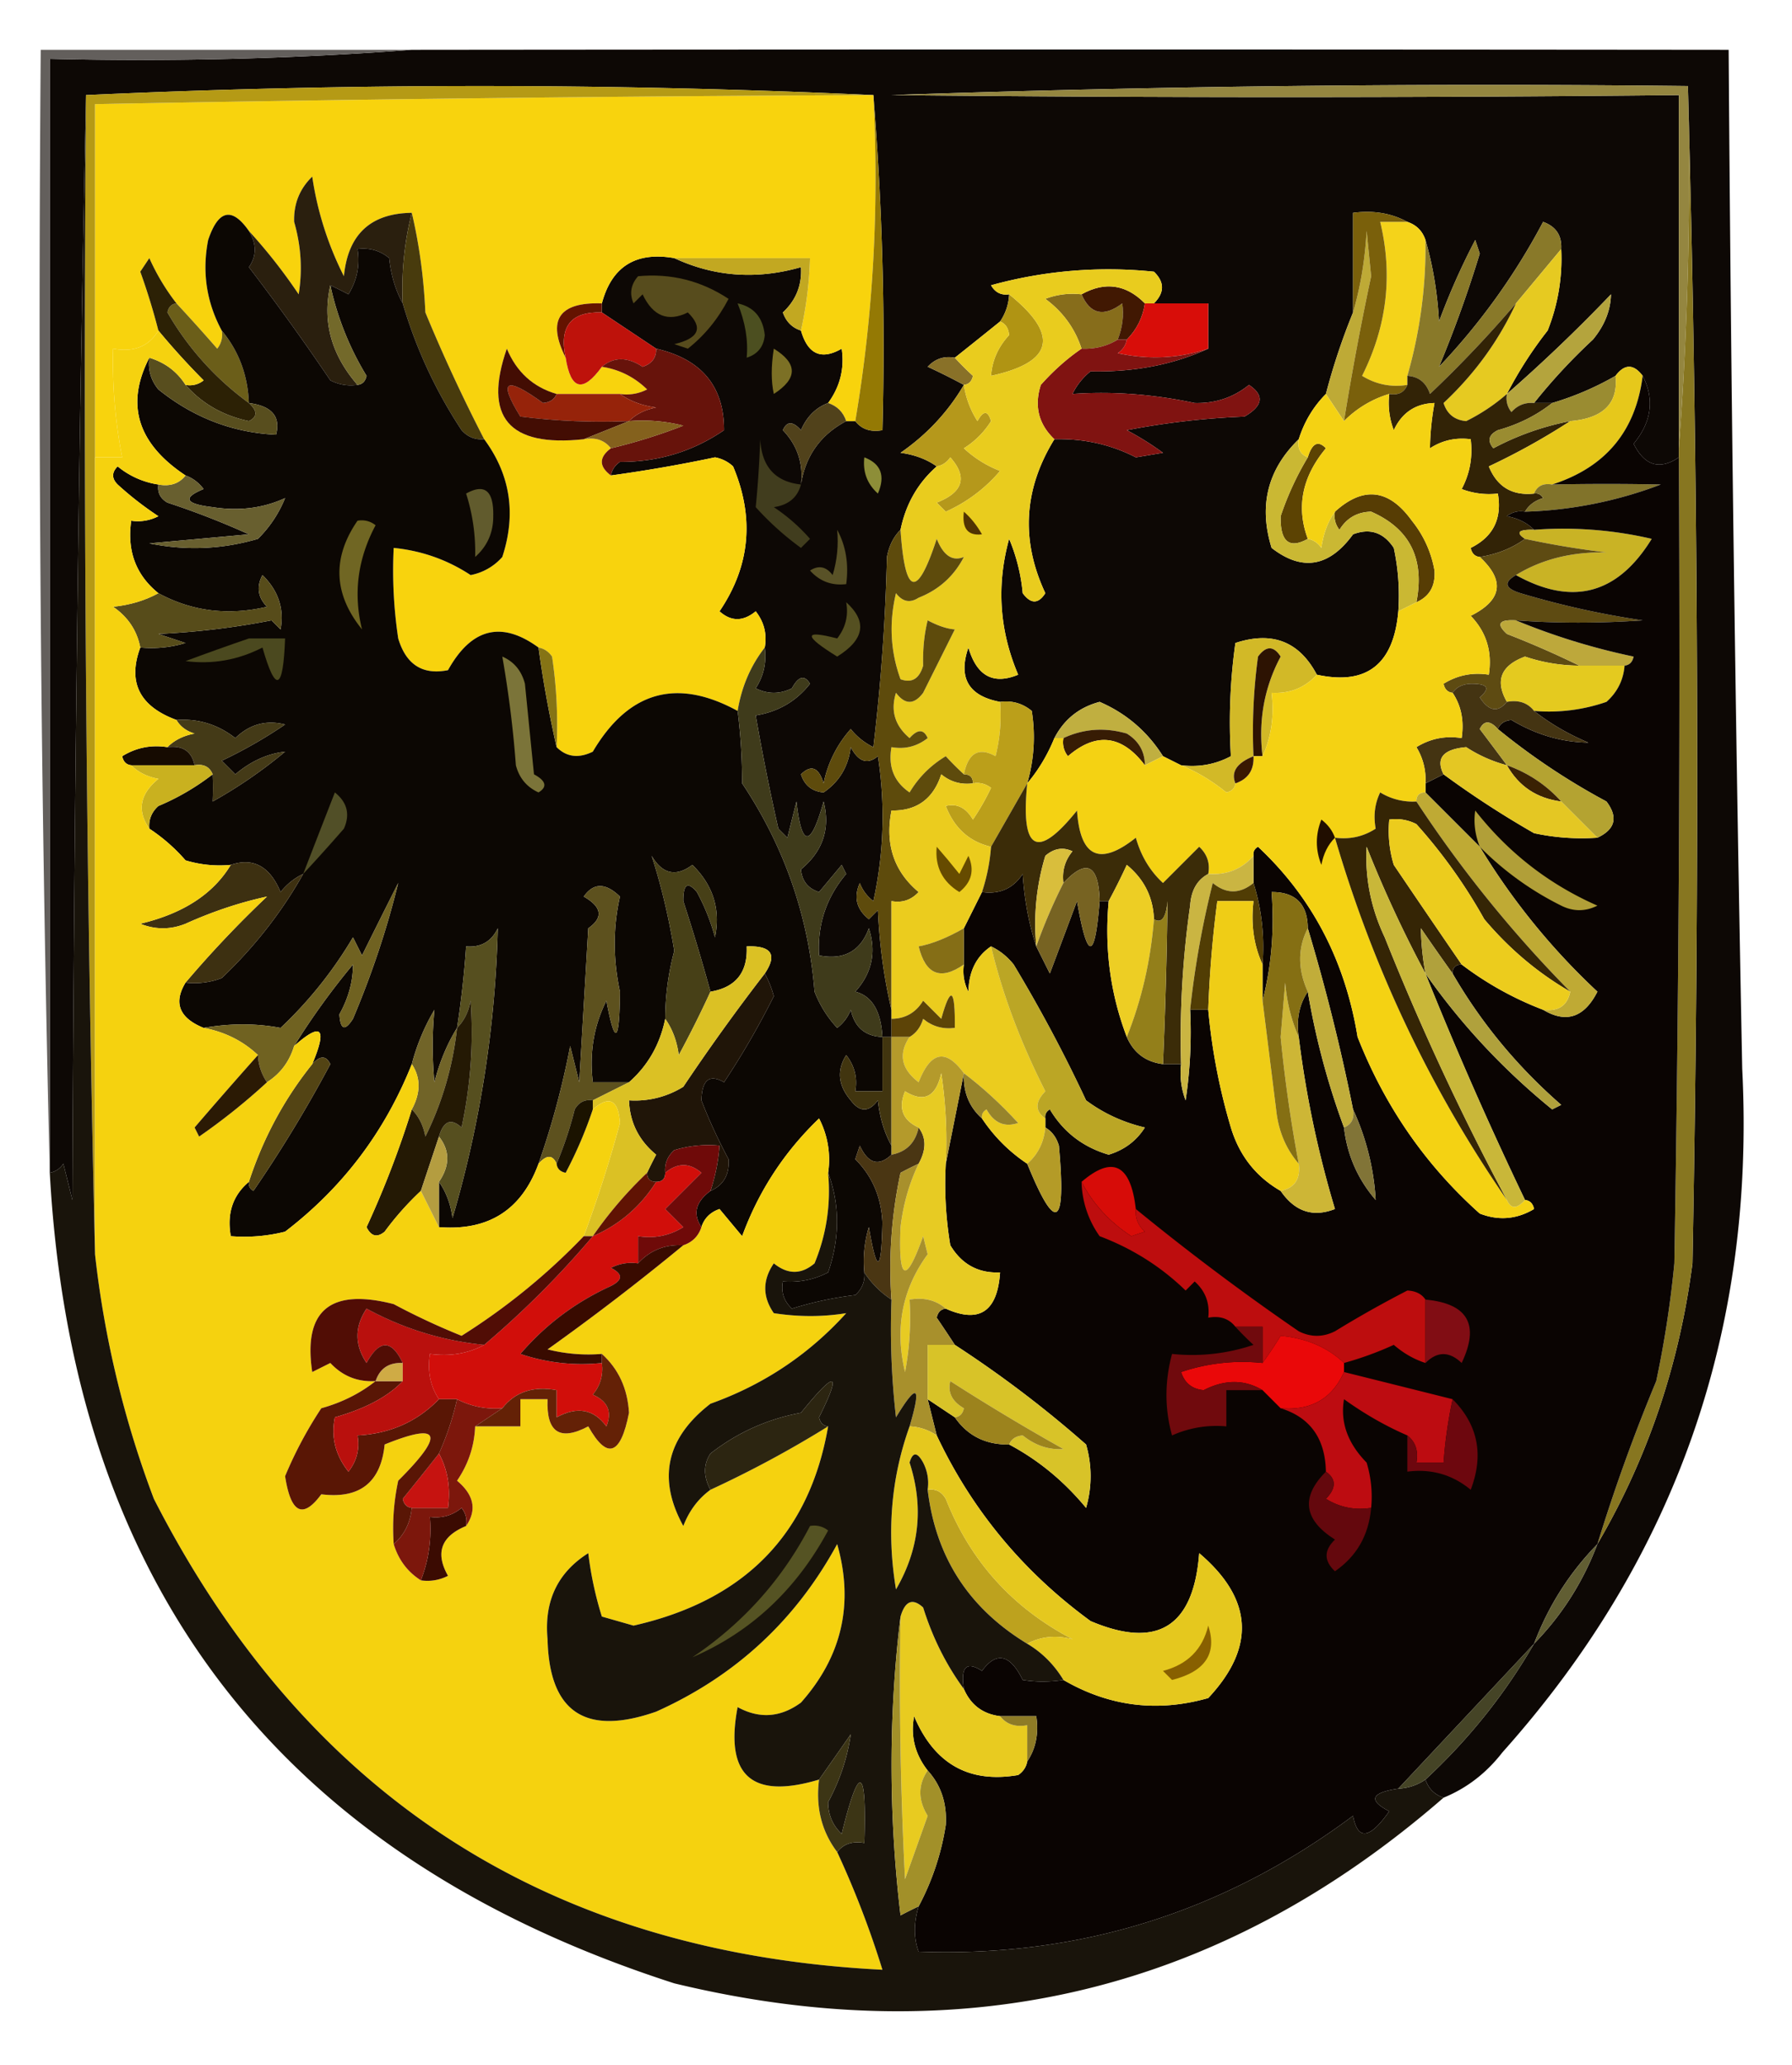 <svg xmlns="http://www.w3.org/2000/svg" width="198" height="228" style="shape-rendering:geometricPrecision;text-rendering:geometricPrecision;image-rendering:optimizeQuality;fill-rule:evenodd;clip-rule:evenodd"><path style="opacity:1" fill="#0d0805" d="M159.5 198.5c-1-.333-1.667-1-2-2 4.784-4.442 8.784-9.442 12-15 3.079-3.15 5.413-6.817 7-11 5.552-9.486 9.052-19.819 10.5-31 .831-43.502.665-86.835-.5-130-29.341-.333-58.674 0-88 1 28.984.3 57.984.3 87 0v40c-2.117 1.434-3.784.934-5-1.5 1.993-2.42 2.326-4.92 1-7.5-1-1.333-2-1.333-3 0a32.517 32.517 0 0 1-7 3h-2a63.68 63.68 0 0 1 6.5-7c1.289-1.555 1.956-3.221 2-5a177.563 177.563 0 0 1-11.5 11 43.837 43.837 0 0 1 4.5-7 21.339 21.339 0 0 0 1.5-9c.085-1.495-.581-2.495-2-3a72.008 72.008 0 0 1-11.5 16 134.505 134.505 0 0 0 4.5-12.5l-.5-1.5a76.493 76.493 0 0 0-4 9c-.181-3.195-.681-6.195-1.5-9-.333-1-1-1.667-2-2-1.765-.961-3.765-1.295-6-1v11a71.237 71.237 0 0 0-3 9c-1.39 1.4-2.39 3.066-3 5-3.445 3.343-4.445 7.343-3 12 3.366 2.617 6.366 2.117 9-1.5 1.867-.711 3.367-.211 4.5 1.5.497 2.31.663 4.643.5 7-.509 5.866-3.509 8.2-9 7-1.938-3.67-4.938-4.836-9-3.5a62.908 62.908 0 0 0-.5 12.5c-1.699.906-3.533 1.24-5.5 1l-2-1c-1.727-2.728-4.06-4.728-7-6-2.261.595-3.928 1.929-5 4-.763 1.868-1.763 3.535-3 5 .763-2.641.93-5.308.5-8-1.011-.837-2.178-1.17-3.5-1-3.486-.652-4.653-2.652-3.5-6 .919 3.144 2.752 4.144 5.5 3-2.08-4.876-2.413-9.876-1-15a20.204 20.204 0 0 1 1.5 6c.893 1.211 1.726 1.211 2.5 0-2.73-5.831-2.397-11.498 1-17 3.225-.09 6.225.577 9 2l3-.5a32.042 32.042 0 0 0-4-2.5 86.708 86.708 0 0 1 13-1.5c2.059-1.185 2.226-2.352.5-3.5-1.721 1.395-3.721 2.061-6 2-4.594-.975-9.094-1.309-13.5-1a7.253 7.253 0 0 1 2-2.5c4.78.108 9.114-.725 13-2.5v-5h-6c1.184-1.188 1.184-2.355 0-3.5a48.62 48.62 0 0 0-18 1.5c.457.797 1.124 1.13 2 1a5.727 5.727 0 0 1-1 3 813.979 813.979 0 0 1-5 4c-1.175-.219-2.175.114-3 1a70.915 70.915 0 0 1 4 2c-1.755 2.985-4.088 5.485-7 7.5 1.558.21 2.891.71 4 1.5-2.088 1.836-3.421 4.169-4 7-.768.763-1.268 1.763-1.5 3a222.68 222.68 0 0 1-1.5 21 7.253 7.253 0 0 1-2.5-2 12.8 12.8 0 0 0-3 6c-.535-1.77-1.369-2.104-2.5-1 .387 1.22 1.22 1.886 2.5 2 1.735-1.182 2.735-2.849 3-5 .853 1.625 1.853 1.958 3 1a43.226 43.226 0 0 1-.5 16 4.452 4.452 0 0 1-1.5-2c-.699 1.574-.365 2.907 1 4l1-1c.177 3.856.677 7.523 1.5 11v3h-1c-.159-2.866-1.159-4.532-3-5 1.845-2.036 2.345-4.37 1.5-7-.928 2.535-2.761 3.535-5.5 3-.198-3.406.802-6.406 3-9l-.5-1-2.5 3c-1.22-.387-1.886-1.22-2-2.5 2.427-2.01 3.26-4.51 2.5-7.5-1.423 5.12-2.423 5.12-3 0l-1 4-1-1A252.078 252.078 0 0 1 83.5 79c2.497-.412 4.497-1.578 6-3.5-.61-1.005-1.276-.838-2 .5-1.333.667-2.667.667-4 0 .88-1.356 1.213-2.856 1-4.5.262-1.478-.071-2.811-1-4-1.391 1.145-2.724 1.145-4 0 3.387-4.995 3.887-10.328 1.5-16a3.943 3.943 0 0 0-2-1 161.04 161.04 0 0 1-11.5 2c.11-.617.444-1.117 1-1.5 4.225.02 8.058-1.147 11.5-3.5.009-4.844-2.491-7.844-7.5-9l-6-4v-1c1.087-4.073 3.754-5.74 8-5 4.44 2.064 9.107 2.398 14 1 .117 1.983-.55 3.65-2 5 .356 1.022 1.022 1.689 2 2 .754 2.628 2.254 3.295 4.5 2 .322 2.189-.178 4.189-1.5 6-1.359.507-2.359 1.507-3 3-.896-1.006-1.562-1.006-2 0 1.605 1.679 2.271 3.679 2 6 .491-3.16 2.158-5.493 5-7h1c.709.904 1.709 1.237 3 1a342.839 342.839 0 0 0-1-37c-29-1.333-58-1.333-87 0a7413.282 7413.282 0 0 0-1.5 122l-1-4c-.383.556-.883.889-1.5 1V6.5c13.51.329 26.844-.004 40-1 48.588-.048 97.088-.048 145.5 0a8716.68 8716.68 0 0 0 1.5 112.5c1.467 28.939-7.366 54.106-26.5 75.5-1.777 2.29-3.944 3.957-6.5 5z"/><path style="opacity:1" fill="#f8d30d" d="M96.5 10.5c.646 12.38-.02 24.38-2 36h-1c-.333-1-1-1.667-2-2 1.322-1.811 1.822-3.811 1.5-6-2.246 1.295-3.746.628-4.5-2a41.58 41.58 0 0 0 1-8h-15c-4.246-.74-6.913.927-8 5-4.752-.159-6.086 1.841-4 6 .562 3.568 1.895 3.902 4 1 1.923.295 3.59 1.128 5 2.5a4.932 4.932 0 0 1-3 .5h-7c-2.591-.754-4.424-2.421-5.5-5-2.63 7.555.203 10.888 8.5 10 1.291-.237 2.291.096 3 1-1.333 1-1.333 2 0 3a161.04 161.04 0 0 0 11.5-2 3.943 3.943 0 0 1 2 1c2.387 5.672 1.887 11.005-1.5 16 1.276 1.145 2.609 1.145 4 0 .929 1.189 1.262 2.522 1 4-1.565 2.01-2.565 4.343-3 7-6.721-3.677-12.054-2.177-16 4.5-1.566.765-2.9.598-4-.5a50.441 50.441 0 0 0-.5-10c-.383-.556-.883-.89-1.5-1-4.081-2.98-7.415-2.147-10 2.5-2.798.56-4.631-.606-5.5-3.5a50.441 50.441 0 0 1-.5-10c3.096.31 5.93 1.31 8.5 3a6.205 6.205 0 0 0 3.5-2c1.56-4.754.893-9.087-2-13a182.55 182.55 0 0 1-6.5-14c-.177-3.856-.677-7.523-1.5-11-4.556.054-7.056 2.387-7.5 7a35.712 35.712 0 0 1-3.5-11c-1.396 1.352-2.063 3.02-2 5 .767 2.654.934 5.32.5 8a59.463 59.463 0 0 0-5.5-7c-1.876-2.675-3.376-2.342-4.5 1-.69 3.526-.19 6.86 1.5 10a2.428 2.428 0 0 1-.5 2 208.89 208.89 0 0 0-4.5-5 24.435 24.435 0 0 1-3-5l-1 1.5a72.503 72.503 0 0 1 2 6.5c-1.052 1.756-2.719 2.423-5 2a54.935 54.935 0 0 0 1 12h-3v-39c28.664-.542 57.33-.876 86-1z"/><path style="opacity:1" fill="#948640" d="M186.5 9.5a400.453 400.453 0 0 1-1 40v-39c-29.016.3-58.016.3-87 0 29.326-1 58.659-1.333 88-1z"/><path style="opacity:1" fill="#635f5c" d="M45.5 5.5a400.594 400.594 0 0 1-40 1v123a3844.611 3844.611 0 0 1-1-124h41z"/><path style="opacity:1" fill="#c2a821" d="M74.5 28.5h15a41.58 41.58 0 0 1-1 8c-.978-.311-1.644-.978-2-2 1.45-1.35 2.117-3.017 2-5-4.893 1.398-9.56 1.064-14-1z"/><path style="opacity:1" fill="#947904" d="M96.5 10.5a342.839 342.839 0 0 1 1 37c-1.291.237-2.291-.096-3-1 1.98-11.62 2.646-23.62 2-36z"/><path style="opacity:1" fill="#574c1d" d="M70.5 30.5c3.63-.34 6.964.494 10 2.5-1.154 2.215-2.654 4.048-4.5 5.5l-1.5-.5c2.728-.639 3.228-1.806 1.5-3.5-2.19 1.084-3.856.417-5-2l-1 1c-.47-1.077-.303-2.077.5-3z"/><path style="opacity:1" fill="#876d1b" d="M119.5 32.5c.955 2.21 2.455 2.543 4.5 1 .195 1.32.028 2.653-.5 4-1.208.734-2.541 1.067-4 1-.728-2.235-2.061-4.068-4-5.5a8.435 8.435 0 0 1 4-.5z"/><path style="opacity:1" fill="#f4d31a" d="M155.5 24.5c1 .333 1.667 1 2 2a51.543 51.543 0 0 1-2 15v1c-1.788.285-3.455-.048-5-1 2.746-5.463 3.412-11.13 2-17h3z"/><path style="opacity:1" fill="#6b5e19" d="M19.5 33.5a208.89 208.89 0 0 1 4.5 5 2.428 2.428 0 0 0 .5-2c1.88 2.255 2.88 4.922 3 8a32.363 32.363 0 0 1-9-10c.124-.607.457-.94 1-1z"/><path style="opacity:1" fill="#2a1f0e" d="M45.5 23.5a34.17 34.17 0 0 0-1 10c-.802-1.452-1.302-3.118-1.5-5-1.011-.837-2.178-1.17-3.5-1 .285 1.788-.048 3.455-1 5a44.358 44.358 0 0 0-2-1c-.906 3.983.094 7.65 3 11a4.932 4.932 0 0 1-3-.5 261.96 261.96 0 0 0-9-12.5c.863-1.226.863-2.56 0-4a59.463 59.463 0 0 1 5.5 7c.434-2.68.267-5.346-.5-8-.063-1.98.604-3.648 2-5a35.712 35.712 0 0 0 3.5 11c.444-4.613 2.944-6.946 7.5-7z"/><path style="opacity:1" fill="#641300" d="M66.5 33.5v1c-3.41-.116-4.744 1.55-4 5-2.086-4.159-.752-6.159 4-6z"/><path style="opacity:1" fill="#411802" d="M126.5 33.5c-.233 1.562-.9 2.895-2 4h-1c.528-1.347.695-2.68.5-4-2.045 1.543-3.545 1.21-4.5-1 2.583-1.438 4.917-1.104 7 1z"/><path style="opacity:1" fill="#beaa36" d="m148.5 46.5-2-3a71.237 71.237 0 0 1 3-9c.819-2.805 1.319-5.805 1.5-9l.5 5a323.658 323.658 0 0 0-3 16z"/><path style="opacity:1" fill="#897929" d="m172.5 27.5-5 6a132.12 132.12 0 0 1-9.5 10c-.417-1.256-1.25-1.923-2.5-2a51.543 51.543 0 0 0 2-15c.819 2.805 1.319 5.805 1.5 9a76.493 76.493 0 0 1 4-9l.5 1.5a134.505 134.505 0 0 1-4.5 12.5 72.008 72.008 0 0 0 11.5-16c1.419.505 2.085 1.505 2 3z"/><path style="opacity:1" fill="#2c2105" d="M19.5 33.5c-.543.06-.876.393-1 1a32.363 32.363 0 0 0 9 10c.963.864.963 1.53 0 2-2.849-.6-5.182-1.933-7-4a2.428 2.428 0 0 0 2-.5 81.31 81.31 0 0 1-5-5.5 72.503 72.503 0 0 0-2-6.5l1-1.5a24.435 24.435 0 0 0 3 5z"/><path style="opacity:1" fill="#4c4f20" d="M81.5 33.5c1.793.384 2.793 1.55 3 3.5-.114 1.28-.78 2.113-2 2.5.184-1.915-.15-3.915-1-6z"/><path style="opacity:1" fill="#d80d09" d="M126.5 33.5h7v5c-3.243 1.08-6.576 1.247-10 .5.556-.383.889-.883 1-1.5 1.1-1.105 1.767-2.438 2-4z"/><path style="opacity:1" fill="#b4a43d" d="M169.5 44.5c-.996-.086-1.829.248-2.5 1a2.429 2.429 0 0 1-.5-2 177.563 177.563 0 0 0 11.5-11c-.044 1.779-.711 3.445-2 5a63.68 63.68 0 0 0-6.5 7z"/><path style="opacity:1" fill="#be120b" d="m66.5 34.5 6 4c.03.997-.47 1.664-1.5 2-1.677-1.108-3.177-1.108-4.5 0-2.105 2.902-3.438 2.568-4-1-.744-3.45.59-5.116 4-5z"/><path style="opacity:1" fill="#483b0d" d="M45.5 23.5c.823 3.477 1.323 7.144 1.5 11a182.55 182.55 0 0 0 6.5 14c-.996.086-1.83-.248-2.5-1a51.977 51.977 0 0 1-6.5-14 34.17 34.17 0 0 1 1-10z"/><path style="opacity:1" fill="#897128" d="M105.5 39.5a30.968 30.968 0 0 0 2 2c-.124.607-.457.94-1 1a70.915 70.915 0 0 0-4-2c.825-.886 1.825-1.219 3-1z"/><path style="opacity:1" fill="#b09413" d="M111.5 32.5c5.578 4.494 4.911 7.494-2 9 .126-1.7.793-3.2 2-4.5-.07-.765-.403-1.265-1-1.5a5.727 5.727 0 0 0 1-3z"/><path style="opacity:1" fill="#67130b" d="M72.5 38.5c5.009 1.156 7.509 4.156 7.5 9-3.442 2.353-7.275 3.52-11.5 3.5-.556.383-.89.883-1 1.5-1.333-1-1.333-2 0-3a61.187 61.187 0 0 0 8-2.5 18.436 18.436 0 0 0-6-.5c.763-.768 1.763-1.268 3-1.5-1.558-.21-2.891-.71-4-1.5a4.932 4.932 0 0 0 3-.5c-1.41-1.372-3.077-2.205-5-2.5 1.323-1.108 2.823-1.108 4.5 0 1.03-.336 1.53-1.003 1.5-2z"/><path style="opacity:1" fill="#7c7025" d="M85.5 38.5c2.648 1.628 2.648 3.294 0 5-.307-1.388-.307-3.054 0-5z"/><path style="opacity:1" fill="#e6ca21" d="M172.5 27.5a21.339 21.339 0 0 1-1.5 9 43.837 43.837 0 0 0-4.5 7 20.958 20.958 0 0 1-4.5 3c-1.28-.114-2.113-.78-2.5-2 3.42-3.195 6.086-6.861 8-11l5-6z"/><path style="opacity:1" fill="#0c0703" d="M27.5 25.5c.863 1.44.863 2.774 0 4a261.96 261.96 0 0 1 9 12.5c.948.483 1.948.65 3 .5.543-.06.876-.393 1-1a32.242 32.242 0 0 1-4-10c.65.304 1.316.637 2 1 .952-1.545 1.285-3.212 1-5 1.322-.17 2.489.163 3.5 1 .198 1.882.698 3.548 1.5 5a51.977 51.977 0 0 0 6.5 14c.67.752 1.504 1.086 2.5 1 2.893 3.913 3.56 8.246 2 13a6.205 6.205 0 0 1-3.5 2c-2.57-1.69-5.404-2.69-8.5-3-.165 3.35.002 6.683.5 10 .869 2.894 2.702 4.06 5.5 3.5 2.585-4.647 5.919-5.48 10-2.5a127.071 127.071 0 0 0 2 11c1.1 1.098 2.434 1.265 4 .5 3.946-6.677 9.279-8.177 16-4.5.324 2.464.491 5.13.5 8 4.665 6.991 7.332 14.658 8 23a12.412 12.412 0 0 0 2.5 4 4.451 4.451 0 0 0 1.5-2c.422 1.926 1.59 2.926 3.5 3v6h-3c.262-1.478-.071-2.811-1-4-1.068 1.687-.901 3.354.5 5 1 1.333 2 1.333 3 0 .198 1.882.698 3.548 1.5 5v1c-1.41 1.328-2.576.995-3.5-1l-.5 1.5c1.874 1.86 2.874 4.194 3 7-.113 5.56-.613 5.727-1.5.5a12.935 12.935 0 0 0-.5 5c.086.996-.248 1.829-1 2.5-2.39.287-4.724.787-7 1.5-.886-.825-1.219-1.825-1-3a9.107 9.107 0 0 0 5-1c1.308-3.815 1.308-7.481 0-11a9.864 9.864 0 0 0-1-6c-3.84 3.683-6.674 8.017-8.5 13l-2.5-3c-1.022.355-1.689 1.022-2 2-.97-1.462-.638-2.795 1-4 1.447-.634 2.113-1.801 2-3.5a58.554 58.554 0 0 1-3-6.5c.059-2.267.892-2.933 2.5-2a89.917 89.917 0 0 0 5.5-9.5 11.114 11.114 0 0 0-1-2.5c1.414-2.098.748-3.098-2-3 .13 2.867-1.203 4.533-4 5a228.242 228.242 0 0 0-3-10c-.018-1.873.482-2.206 1.5-1a22.956 22.956 0 0 1 2 5c.631-3.084-.202-5.75-2.5-8-1.806 1.359-3.306 1.025-4.5-1 1.061 3.275 1.895 6.775 2.5 10.5a29.186 29.186 0 0 0-1 7.5c-.579 2.831-1.912 5.164-4 7h-4c-.392-3.222.108-6.222 1.5-9 .947 5.048 1.447 4.715 1.5-1-.769-3.59-.769-7.09 0-10.5-1.59-1.543-2.923-1.543-4 0 2.012 1.152 2.178 2.318.5 3.5l-1 17-1-4a91.13 91.13 0 0 1-3.5 13c-1.869 5.104-5.535 7.437-11 7v-5c.79 1.109 1.29 2.442 1.5 4a124.214 124.214 0 0 0 5-32c-.71 1.473-1.876 2.14-3.5 2a104.578 104.578 0 0 1-1 9c-1.1 1.777-1.934 3.777-2.5 6a42.22 42.22 0 0 1 0-8 23.413 23.413 0 0 0-2.5 6c-2.977 7.473-7.644 13.639-14 18.5a18.452 18.452 0 0 1-6 .5c-.447-2.51.22-4.51 2-6-.065.438.101.772.5 1a145.857 145.857 0 0 0 8.5-14c-.47-.963-1.136-.963-2 0 1.69-4.012 1.023-4.678-2-2a79.839 79.839 0 0 1 6.5-9c.004 1.868-.496 3.702-1.5 5.5.11 1.722.61 1.888 1.5.5 2.102-4.974 3.77-9.974 5-15a1336.92 1336.92 0 0 0-4 8l-1-2a45.53 45.53 0 0 1-8 10c-2.718-.513-5.552-.513-8.5 0-2.692-1.091-3.358-2.757-2-5a8.43 8.43 0 0 0 4-.5c3.62-3.441 6.62-7.274 9-11.5-.958.453-1.792 1.12-2.5 2-1.184-2.839-3.017-3.839-5.5-3-1.7.16-3.366-.007-5-.5a19.568 19.568 0 0 0-4-3.5c-.086-.996.248-1.83 1-2.5a26.525 26.525 0 0 0 6-3.5c.042.979.042 1.979 0 3a52.13 52.13 0 0 0 8-5.5c-1.956.222-3.79 1.055-5.5 2.5L24.5 84a51.749 51.749 0 0 0 7-4c-2.085-.529-3.918-.029-5.5 1.5-1.921-1.503-4.088-2.17-6.5-2-4.086-1.502-5.42-4.169-4-8 1.7.16 3.366-.007 5-.5l-3-1c4.253-.2 8.42-.7 12.5-1.5l1 1c.418-2.288-.25-4.288-2-6-.684 1.284-.517 2.45.5 3.5-4.302 1.006-8.302.506-12-1.5-2.482-2.003-3.482-4.67-3-8a4.932 4.932 0 0 0 3-.5 35.94 35.94 0 0 1-4.5-3.5c-.667-.667-.667-1.333 0-2a9.173 9.173 0 0 0 4.5 2c-.13.876.203 1.543 1 2a89.232 89.232 0 0 1 9 3.5l-11 1c4.041.827 8.041.66 12-.5a13.322 13.322 0 0 0 3-4.5c-2.441 1.123-5.108 1.456-8 1-3.044-.359-3.378-1.026-1-2-.544-.717-1.21-1.217-2-1.5-5.32-3.526-6.653-7.86-4-13-.17 1.322.163 2.489 1 3.5 3.861 3.105 8.194 4.772 13 5 .532-2.005-.468-3.171-3-3.5-.12-3.078-1.12-5.745-3-8-1.69-3.14-2.19-6.474-1.5-10 1.124-3.342 2.624-3.675 4.5-1z"/><path style="opacity:1" fill="#73692a" d="M36.5 31.5a32.242 32.242 0 0 0 4 10c-.124.607-.457.94-1 1-2.906-3.35-3.906-7.017-3-11z"/><path style="opacity:1" fill="#801311" d="M123.5 37.5h1c-.111.617-.444 1.117-1 1.5 3.424.747 6.757.58 10-.5-3.886 1.775-8.22 2.608-13 2.5a7.253 7.253 0 0 0-2 2.5c4.406-.309 8.906.025 13.5 1 2.279.061 4.279-.605 6-2 1.726 1.148 1.559 2.315-.5 3.5a86.708 86.708 0 0 0-13 1.5 32.042 32.042 0 0 1 4 2.5l-3 .5c-2.775-1.423-5.775-2.09-9-2-1.748-1.66-2.248-3.66-1.5-6 1.397-1.57 2.897-2.904 4.5-4 1.459.067 2.792-.266 4-1z"/><path style="opacity:1" fill="#7a600b" d="M155.5 24.5h-3c1.412 5.87.746 11.537-2 17 1.545.952 3.212 1.285 5 1-.342.838-1.008 1.172-2 1a11.743 11.743 0 0 0-5 3 323.658 323.658 0 0 1 3-16l-.5-5c-.181 3.195-.681 6.195-1.5 9v-11c2.235-.295 4.235.039 6 1z"/><path style="opacity:1" fill="#96230a" d="M61.5 43.5h7c1.109.79 2.442 1.29 4 1.5-1.237.232-2.237.732-3 1.5a72.444 72.444 0 0 1-12-.5c-2.496-4.017-1.662-4.517 2.5-1.5.765-.07 1.265-.403 1.5-1z"/><path style="opacity:1" fill="#584e1e" d="M16.5 39.5c1.73.526 3.064 1.526 4 3 1.818 2.067 4.151 3.4 7 4 .963-.47.963-1.136 0-2 2.532.329 3.532 1.495 3 3.5-4.806-.228-9.139-1.895-13-5-.837-1.011-1.17-2.178-1-3.5z"/><path style="opacity:1" fill="#430d03" d="M61.5 43.5c-.235.597-.735.93-1.5 1-4.162-3.017-4.996-2.517-2.5 1.5 3.986.499 7.986.666 12 .5l-5 2c-8.297.888-11.13-2.445-8.5-10 1.076 2.579 2.909 4.246 5.5 5z"/><path style="opacity:1" fill="#322306" d="M167.5 33.5c-1.914 4.139-4.58 7.805-8 11 .387 1.22 1.22 1.886 2.5 2a20.958 20.958 0 0 0 4.5-3 2.429 2.429 0 0 0 .5 2c.671-.752 1.504-1.086 2.5-1h2c-1.72 1.364-3.72 2.364-6 3-1.021.502-1.188 1.168-.5 2a30.097 30.097 0 0 1 8.5-3 75.255 75.255 0 0 1-9 5c.921 2.256 2.588 3.256 5 3 .438-.065.772.101 1 .5-.916.278-1.582.778-2 1.5a2.427 2.427 0 0 0-2 .5c1.237.232 2.237.732 3 1.5-1.724-.04-2.057.294-1 1-1.43 1.038-3.097 1.704-5 2-.543-.06-.876-.393-1-1 2.478-1.222 3.478-3.222 3-6a8.435 8.435 0 0 1-4-.5c.906-1.7 1.239-3.533 1-5.5-1.644-.214-3.144.12-4.5 1 .019-1.608.185-3.274.5-5-2.092.061-3.592 1.061-4.5 3a8.43 8.43 0 0 1-.5-4c.992.172 1.658-.162 2-1v-1c1.25.077 2.083.744 2.5 2a132.12 132.12 0 0 0 9.5-10z"/><path style="opacity:1" fill="#9a8c31" d="M178.5 41.5c.318 3.029-1.349 4.695-5 5-2.977.57-5.81 1.57-8.5 3-.688-.832-.521-1.498.5-2 2.28-.636 4.28-1.636 6-3a32.517 32.517 0 0 0 7-3z"/><path style="opacity:1" fill="#84611d" d="M69.5 46.5a18.436 18.436 0 0 1 6 .5 61.187 61.187 0 0 1-8 2.5c-.709-.904-1.709-1.237-3-1l5-2z"/><path style="opacity:1" fill="#51421b" d="M91.5 44.5c1 .333 1.667 1 2 2-2.842 1.507-4.509 3.84-5 7 .271-2.321-.395-4.321-2-6 .438-1.006 1.104-1.006 2 0 .641-1.493 1.641-2.493 3-3z"/><path style="opacity:1" fill="#b5981b" d="M106.5 42.5a10.136 10.136 0 0 0 1.5 4c.654-1.196 1.154-1.196 1.5 0a9.419 9.419 0 0 1-3 3 12.412 12.412 0 0 0 4 2.5 16.828 16.828 0 0 1-6 4.5l-1-1c2.929-1.149 3.429-2.815 1.5-5-.383.556-.883.89-1.5 1-1.109-.79-2.442-1.29-4-1.5 2.912-2.015 5.245-4.515 7-7.5z"/><path style="opacity:1" fill="#e6c81b" d="M181.5 41.5c-.766 6.102-4.099 10.102-10 12-.992-.172-1.658.162-2 1-2.412.256-4.079-.744-5-3a75.255 75.255 0 0 0 9-5c3.651-.305 5.318-1.971 5-5 1-1.333 2-1.333 3 0z"/><path style="opacity:1" fill="#8d8e38" d="M95.5 50.5c1.844.704 2.344 2.037 1.5 4-1.188-1.063-1.688-2.397-1.5-4z"/><path style="opacity:1" fill="#413d1e" d="M88.5 53.5c-.38 1.431-1.38 2.264-3 2.5a19.894 19.894 0 0 1 4 3.5l-1 1a32.292 32.292 0 0 1-5-4.5c.235-2.352.401-4.852.5-7.5.154 3.025 1.654 4.691 4.5 5z"/><path style="opacity:1" fill="#81732a" d="M168.5 56.5c.418-.722 1.084-1.222 2-1.5-.228-.399-.562-.565-1-.5.342-.838 1.008-1.172 2-1 3.874-.083 7.874-.083 12 0a46.009 46.009 0 0 1-15 3z"/><path style="opacity:1" fill="#5c4303" d="M144.5 59.5c-2.059 1.146-3.059.313-3-2.5a32.946 32.946 0 0 1 3-6.5c.476-1.566 1.143-1.9 2-1-2.633 3.159-3.3 6.492-2 10z"/><path style="opacity:1" fill="#573d04" d="M156.5 66.5c.937-4.795-.73-8.128-5-10-1.529.029-2.696.696-3.5 2a2.429 2.429 0 0 1-.5-2c3.135-2.847 5.968-2.514 8.5 1a12.01 12.01 0 0 1 2.5 5.5c.113 1.7-.553 2.866-2 3.5z"/><path style="opacity:1" fill="#cab833" d="M143.5 48.5c-.172.992.162 1.658 1 2a32.946 32.946 0 0 0-3 6.5c-.059 2.813.941 3.646 3 2.5.617.11 1.117.444 1.5 1 .21-1.558.71-2.892 1.5-4a2.429 2.429 0 0 0 .5 2c.804-1.304 1.971-1.971 3.5-2 4.27 1.872 5.937 5.205 5 10l-2 1a24.935 24.935 0 0 0-.5-7c-1.133-1.711-2.633-2.211-4.5-1.5-2.634 3.617-5.634 4.117-9 1.5-1.445-4.657-.445-8.657 3-12z"/><path style="opacity:1" fill="#685f2f" d="M20.5 52.5c.79.283 1.456.783 2 1.5-2.378.974-2.044 1.641 1 2 2.892.456 5.559.123 8-1a13.322 13.322 0 0 1-3 4.5 24.558 24.558 0 0 1-12 .5l11-1a89.232 89.232 0 0 0-9-3.5c-.797-.457-1.13-1.124-1-2 1.291.237 2.291-.096 3-1z"/><path style="opacity:1" fill="#615b2d" d="M51.5 54.5c2.06-1.146 3.06-.313 3 2.5.007 1.812-.66 3.312-2 4.5a21.105 21.105 0 0 0-1-7z"/><path style="opacity:1" fill="#c9b325" d="M169.5 58.5a43.123 43.123 0 0 1 13 1c-3.768 6.125-8.768 7.458-15 4 2.855-1.75 6.189-2.584 10-2.5a97.442 97.442 0 0 1-9-1.5c-1.057-.706-.724-1.04 1-1z"/><path style="opacity:1" fill="#706623" d="M39.5 57.5a2.428 2.428 0 0 1 2 .5c-1.98 3.702-2.48 7.536-1.5 11.5-3.153-3.902-3.32-7.902-.5-12z"/><path style="opacity:1" fill="#595227" d="M92.5 58.5c.961 1.765 1.295 3.765 1 6-1.603.188-2.937-.312-4-1.5.95-.617 1.782-.45 2.5.5.493-1.634.66-3.3.5-5z"/><path style="opacity:1" fill="#877620" d="M186.5 9.5a2820.906 2820.906 0 0 1 .5 130c-1.448 11.181-4.948 21.514-10.5 31a198.922 198.922 0 0 1 6.5-18 116.123 116.123 0 0 0 2-13c.5-29.665.667-59.332.5-89v-1a400.453 400.453 0 0 0 1-40z"/><path style="opacity:1" fill="#5e4b12" d="M168.5 59.5a97.442 97.442 0 0 0 9 1.5c-3.811-.084-7.145.75-10 2.5-1.385.802-1.218 1.469.5 2a95.24 95.24 0 0 0 13.5 3c-4.836.332-9.503.332-14 0-1.879-.107-2.212.393-1 1.5a102.316 102.316 0 0 1 8 3.5 19.062 19.062 0 0 1-6-1c-2.669.99-3.335 2.656-2 5-.997 1.213-1.997 1.046-3-.5 1.206-1.018.873-1.518-1-1.5-.916.043-1.583.376-2 1-.543-.06-.876-.393-1-1 1.545-.952 3.212-1.285 5-1 .396-2.544-.271-4.711-2-6.5 3.477-1.732 3.81-3.899 1-6.5 1.903-.296 3.57-.962 5-2z"/><path style="opacity:1" fill="#574c1a" d="M15.5 71.5c-.359-1.871-1.359-3.371-3-4.5 1.882-.198 3.548-.698 5-1.5 3.698 2.006 7.698 2.506 12 1.5-1.017-1.05-1.184-2.216-.5-3.5 1.75 1.712 2.418 3.712 2 6l-1-1c-4.08.8-8.247 1.3-12.5 1.5l3 1c-1.634.493-3.3.66-5 .5z"/><path style="opacity:1" fill="#555021" d="M93.5 66.5c2.352 2.126 2.019 4.126-1 6-3.736-2.31-3.736-2.977 0-2 .929-1.189 1.262-2.522 1-4z"/><path style="opacity:1" fill="#bda83b" d="M167.5 68.5a73.476 73.476 0 0 0 13 4c-.124.607-.457.94-1 1h-5a102.316 102.316 0 0 0-8-3.5c-1.212-1.107-.879-1.607 1-1.5z"/><path style="opacity:1" fill="#4b491f" d="M27.5 70.5h4c-.209 5.761-1.042 6.094-2.5 1-2.694 1.383-5.527 1.883-8.5 1.5 2.427-.902 4.76-1.736 7-2.5z"/><path style="opacity:1" fill="#e9cc1e" d="M127.5 33.5h-1c-2.083-2.104-4.417-2.438-7-1a8.435 8.435 0 0 0-4 .5c1.939 1.432 3.272 3.265 4 5.5-1.603 1.096-3.103 2.43-4.5 4-.748 2.34-.248 4.34 1.5 6-3.397 5.502-3.73 11.169-1 17-.774 1.211-1.607 1.211-2.5 0a20.204 20.204 0 0 0-1.5-6c-1.413 5.124-1.08 10.124 1 15-2.748 1.144-4.581.144-5.5-3-1.153 3.348.014 5.348 3.5 6a18.452 18.452 0 0 1-.5 6c-1.851-1.037-3.017-.37-3.5 2a31.12 31.12 0 0 1-2-2c-1.667 1-3 2.333-4 4-1.717-1.168-2.384-2.835-2-5 1.478.262 2.811-.071 4-1-.438-1.006-1.104-1.006-2 0-1.624-1.369-2.124-3.035-1.5-5 1 1.333 2 1.333 3 0l3.5-7c-.865-.064-1.865-.397-3-1-.38 1.52-.546 3.187-.5 5-.423 1.456-1.256 1.956-2.5 1.5-1.117-3.073-1.284-6.24-.5-9.5.718.95 1.551 1.117 2.5.5 2.239-.88 3.905-2.38 5-4.5-1.258.516-2.258-.15-3-2-2.173 6.652-3.506 6.319-4-1 .579-2.831 1.912-5.164 4-7 .617-.11 1.117-.444 1.5-1 1.929 2.185 1.429 3.851-1.5 5l1 1a16.828 16.828 0 0 0 6-4.5 12.412 12.412 0 0 1-4-2.5 9.419 9.419 0 0 0 3-3c-.346-1.196-.846-1.196-1.5 0a10.136 10.136 0 0 1-1.5-4c.543-.06.876-.393 1-1a30.968 30.968 0 0 1-2-2 813.979 813.979 0 0 0 5-4c.597.235.93.735 1 1.5-1.207 1.3-1.874 2.8-2 4.5 6.911-1.506 7.578-4.506 2-9-.876.13-1.543-.203-2-1a48.62 48.62 0 0 1 18-1.5c1.184 1.145 1.184 2.312 0 3.5z"/><path style="opacity:1" fill="#513202" d="M106.5 56.5c.767.672 1.434 1.505 2 2.5-1.561.188-2.228-.645-2-2.5z"/><path style="opacity:1" fill="#e4ca1f" d="M174.5 73.5h5c-.128 1.59-.795 2.923-2 4a19.374 19.374 0 0 1-8 1c-.709-.904-1.709-1.237-3-1-1.335-2.344-.669-4.01 2-5 1.953.656 3.953.989 6 1z"/><path style="opacity:1" fill="#0a0402" d="M181.5 41.5c1.326 2.58.993 5.08-1 7.5 1.216 2.434 2.883 2.934 5 1.5.167 29.668 0 59.335-.5 89a116.123 116.123 0 0 1-2 13 198.922 198.922 0 0 0-6.5 18c-3.079 3.15-5.413 6.817-7 11-4.972 5.307-9.972 10.64-15 16-3.024.447-3.357 1.28-1 2.5-2.16 3.084-3.494 3.25-4 .5-14.279 10.649-30.279 15.649-48 15-.552-1.503-.552-3.169 0-5a28.153 28.153 0 0 0 3-9c.139-2.383-.528-4.383-2-6-1.409-1.805-1.909-3.805-1.5-6 2.228 5.266 6.062 7.433 11.5 6.5.556-.383.889-.883 1-1.5.951-1.419 1.284-3.085 1-5h-4c-1.904-.238-3.238-1.238-4-3-.381-2.442.286-3.109 2-2 1.6-2.179 3.1-1.846 4.5 1 1.451.236 2.951.236 4.5 0 5.045 2.931 10.379 3.598 16 2 5.267-5.625 4.934-10.959-1-16-.614 8.133-4.614 10.633-12 7.5-7.454-5.442-13.12-12.275-17-20.5l-1-4 3 2c1.411 2.039 3.411 3.039 6 3 3.225 1.713 6.059 4.046 8.5 7a12.494 12.494 0 0 0 0-7 125.094 125.094 0 0 0-14.5-11 185.977 185.977 0 0 0-2-3c.124-.607.457-.94 1-1 3.707 1.663 5.707.329 6-4-2.403.107-4.236-.893-5.5-3a40.914 40.914 0 0 1-.5-9l2-10c-.098 2.053.569 3.72 2 5 1.333 2 3 3.667 5 5 3.155 7.739 4.321 7.073 3.5-2-.278-.916-.778-1.582-1.5-2v-1c-.065-.438.101-.772.5-1 1.496 2.502 3.663 4.169 6.5 5 1.73-.526 3.064-1.526 4-3-2.417-.572-4.584-1.572-6.5-3a161.984 161.984 0 0 0-8-15c-.708-.881-1.542-1.547-2.5-2-1.617 1.089-2.45 2.756-2.5 5a4.934 4.934 0 0 1-.5-3v-4l2-4c1.951.273 3.451-.393 4.5-2 .183 2.865.683 5.531 1.5 8l1.5 3 3-8c1.145 6.636 1.978 6.636 2.5 0h1c-.485 5.229.182 10.229 2 15 .762 1.762 2.096 2.762 4 3h2a8.43 8.43 0 0 0 .5 4c.498-3.317.665-6.65.5-10h2a66.75 66.75 0 0 0 2.5 13c.935 3.095 2.769 5.429 5.5 7 1.567 2.282 3.567 2.949 6 2a114.674 114.674 0 0 1-4-19c-.284-1.915.049-3.581 1-5a82.849 82.849 0 0 0 4 15c.341 3.016 1.507 5.682 3.5 8a27.629 27.629 0 0 0-2.5-10 219.133 219.133 0 0 0-5-20c-.025-2.679-1.358-4.012-4-4 .317 4.202-.017 8.202-1 12v-4c.236-3.109-.097-6.109-1-9v-3c-.065-.438.101-.772.5-1 5.955 5.568 9.622 12.568 11 21 3.006 7.649 7.506 14.149 13.5 19.5 2.079.808 4.079.641 6-.5-.124-.607-.457-.94-1-1a414.425 414.425 0 0 1-11-25c3.911 5.582 8.577 10.582 14 15l1-.5c-4.844-4.219-8.844-9.053-12-14.5 0-.667.333-1 1-1a36.195 36.195 0 0 0 9 5c2.545 1.523 4.545.857 6-2a74.904 74.904 0 0 1-13-16l-6-6v-1l2-1a104.898 104.898 0 0 0 10 6.5c2.31.497 4.643.663 7 .5 1.976-.927 2.309-2.26 1-4a74.616 74.616 0 0 1-12-8c.235-.597.735-.93 1.5-1 2.695 1.614 5.528 2.448 8.5 2.5-2.227-.941-4.227-2.108-6-3.5a19.374 19.374 0 0 0 8-1c1.205-1.077 1.872-2.41 2-4 .543-.06.876-.393 1-1a73.476 73.476 0 0 1-13-4c4.497.332 9.164.332 14 0a95.24 95.24 0 0 1-13.5-3c-1.718-.531-1.885-1.198-.5-2 6.232 3.458 11.232 2.125 15-4a43.123 43.123 0 0 0-13-1c-.763-.768-1.763-1.268-3-1.5a2.427 2.427 0 0 1 2-.5 46.009 46.009 0 0 0 15-3 288.768 288.768 0 0 0-12 0c5.901-1.898 9.234-5.898 10-12z"/><path style="opacity:1" fill="#867415" d="M59.5 71.5c.617.11 1.117.444 1.5 1 .498 3.317.665 6.65.5 10a127.071 127.071 0 0 1-2-11z"/><path style="opacity:1" fill="#d2b927" d="M145.5 74.5c-1.32 1.442-2.986 2.109-5 2 .302 2.56-.032 4.893-1 7-.479-3.934.188-7.601 2-11-.774-1.211-1.607-1.211-2.5 0a60.93 60.93 0 0 0-.5 11c-1.85.742-2.516 1.742-2 3-.06.543-.393.876-1 1-1.603-1.293-3.269-2.293-5-3 1.967.24 3.801-.094 5.5-1-.246-4.24-.08-8.408.5-12.5 4.062-1.336 7.062-.17 9 3.5z"/><path style="opacity:1" fill="#2d1302" d="M139.5 83.5h-1a60.93 60.93 0 0 1 .5-11c.893-1.211 1.726-1.211 2.5 0-1.812 3.399-2.479 7.066-2 11z"/><path style="opacity:1" fill="#7b7439" d="M55.5 72.5c1.29.558 2.123 1.558 2.5 3l1 10c1.339.724 1.505 1.39.5 2-1.299-.59-2.132-1.59-2.5-3a121.78 121.78 0 0 0-1.5-12z"/><path style="opacity:1" fill="#c0af40" d="m128.5 83.5-2 1c-.011-1.517-.677-2.684-2-3.5-2.429-.703-4.762-.537-7 .5h-1c1.072-2.071 2.739-3.405 5-4 2.94 1.272 5.273 3.272 7 6z"/><path style="opacity:1" fill="#443412" d="M160.5 76.5c.417-.624 1.084-.957 2-1 1.873-.018 2.206.482 1 1.5 1.003 1.546 2.003 1.713 3 .5 1.291-.237 2.291.096 3 1 1.773 1.392 3.773 2.559 6 3.5-2.972-.052-5.805-.886-8.5-2.5-.765.07-1.265.403-1.5 1-.863-.963-1.53-.963-2 0a512.469 512.469 0 0 1 3 4 15.407 15.407 0 0 1-4.5-2c-2.552.23-3.385 1.23-2.5 3l-2 1a6.845 6.845 0 0 0-1-4c1.545-.952 3.212-1.285 5-1 .284-1.915-.049-3.581-1-5z"/><path style="opacity:1" fill="#371c04" d="M126.5 84.5c-2.55-3.352-5.383-3.685-8.5-1a2.429 2.429 0 0 1-.5-2c2.238-1.037 4.571-1.203 7-.5 1.323.816 1.989 1.983 2 3.5z"/><path style="opacity:1" fill="#f4d213" d="m146.5 43.5 2 3a11.743 11.743 0 0 1 5-3 8.43 8.43 0 0 0 .5 4c.908-1.939 2.408-2.939 4.5-3a29.806 29.806 0 0 0-.5 5c1.356-.88 2.856-1.214 4.5-1 .239 1.967-.094 3.8-1 5.5a8.435 8.435 0 0 0 4 .5c.478 2.778-.522 4.778-3 6 .124.607.457.94 1 1 2.81 2.601 2.477 4.768-1 6.5 1.729 1.789 2.396 3.956 2 6.5-1.788-.285-3.455.048-5 1 .124.607.457.94 1 1 .951 1.419 1.284 3.085 1 5-1.788-.285-3.455.048-5 1a6.845 6.845 0 0 1 1 4v1c-.667 0-1 .333-1 1a6.846 6.846 0 0 1-4-1c-.596 1.216-.763 2.55-.5 4-1.356.88-2.856 1.213-4.5 1 4.228 14.451 10.561 27.784 19 40 .438 1.006 1.104 1.006 2 0 .543.06.876.393 1 1-1.921 1.141-3.921 1.308-6 .5-5.994-5.351-10.494-11.851-13.5-19.5-1.378-8.432-5.045-15.432-11-21-.399.228-.565.562-.5 1-1.279 1.468-2.946 2.135-5 2 .219-1.175-.114-2.175-1-3l-4 4c-1.435-1.324-2.435-2.99-3-5-3.984 3.168-6.151 2.168-6.5-3-4.409 5.484-6.242 4.484-5.5-3 1.237-1.465 2.237-3.132 3-5h1a2.429 2.429 0 0 0 .5 2c3.117-2.685 5.95-2.352 8.5 1l2-1 2 1c1.731.707 3.397 1.707 5 3 .607-.124.94-.457 1-1 1.406-.473 2.073-1.473 2-3h1c.968-2.107 1.302-4.44 1-7 2.014.109 3.68-.558 5-2 5.491 1.2 8.491-1.134 9-7l2-1c1.447-.634 2.113-1.8 2-3.5a12.01 12.01 0 0 0-2.5-5.5c-2.532-3.514-5.365-3.847-8.5-1-.79 1.108-1.29 2.442-1.5 4-.383-.556-.883-.89-1.5-1-1.3-3.508-.633-6.841 2-10-.857-.9-1.524-.566-2 1-.838-.342-1.172-1.008-1-2 .61-1.934 1.61-3.6 3-5z"/><path style="opacity:1" fill="#443a17" d="M19.5 79.5c2.412-.17 4.579.497 6.5 2 1.582-1.529 3.415-2.029 5.5-1.5a51.749 51.749 0 0 1-7 4l1.5 1.5c1.71-1.445 3.544-2.278 5.5-2.5a52.13 52.13 0 0 1-8 5.5 35.726 35.726 0 0 0 0-3c-.342-.838-1.008-1.172-2-1-.321-1.548-1.321-2.215-3-2 .762-.768 1.762-1.268 3-1.5-.916-.278-1.582-.778-2-1.5z"/><path style="opacity:1" fill="#160b01" d="M18.5 82.5c1.679-.215 2.679.452 3 2h-7c-.543-.06-.876-.393-1-1 1.545-.952 3.212-1.285 5-1z"/><path style="opacity:1" fill="#5e4b0c" d="M99.5 58.5c.494 7.319 1.827 7.652 4 1 .742 1.85 1.742 2.516 3 2-1.095 2.12-2.761 3.62-5 4.5-.949.617-1.782.45-2.5-.5-.784 3.26-.617 6.427.5 9.5 1.244.456 2.077-.044 2.5-1.5-.046-1.813.12-3.48.5-5 1.135.603 2.135.936 3 1l-3.5 7c-1 1.333-2 1.333-3 0-.624 1.965-.124 3.631 1.5 5 .896-1.006 1.562-1.006 2 0-1.189.929-2.522 1.262-4 1-.384 2.165.283 3.832 2 5 1-1.667 2.333-3 4-4a31.12 31.12 0 0 0 2 2c.667 0 1 .333 1 1-1.322.17-2.489-.163-3.5-1-.875 2.715-2.708 4.048-5.5 4-.728 3.719.272 6.719 3 9-.825.886-1.825 1.219-3 1v12c-.823-3.477-1.323-7.144-1.5-11l-1 1c-1.365-1.093-1.699-2.426-1-4a4.452 4.452 0 0 0 1.5 2 43.226 43.226 0 0 0 .5-16c-1.147.958-2.147.625-3-1-.265 2.151-1.265 3.818-3 5-1.28-.114-2.113-.78-2.5-2 1.131-1.104 1.965-.77 2.5 1a12.8 12.8 0 0 1 3-6 7.253 7.253 0 0 0 2.5 2 222.68 222.68 0 0 0 1.5-21c.232-1.237.732-2.237 1.5-3z"/><path style="opacity:1" fill="#b4a331" d="M165.5 80.5c3.71 3.033 7.71 5.7 12 8 1.309 1.74.976 3.073-1 4l-4-4c-1.647-1.826-3.647-3.16-6-4a512.469 512.469 0 0 0-3-4c.47-.963 1.137-.963 2 0z"/><path style="opacity:1" fill="#391901" d="M138.5 83.5c.073 1.527-.594 2.527-2 3-.516-1.258.15-2.258 2-3z"/><path style="opacity:1" fill="#3a2103" d="M166.5 84.5c2.353.84 4.353 2.174 6 4-2.698-.345-4.698-1.678-6-4z"/><path style="opacity:1" fill="#c9b11f" d="M14.5 84.5h7c.992-.172 1.658.162 2 1a26.525 26.525 0 0 1-6 3.5c-.752.67-1.086 1.504-1 2.5-1.387-1.989-1.053-3.822 1-5.5-1.238-.232-2.238-.732-3-1.5z"/><path style="opacity:1" fill="#bb9f1a" d="M110.5 77.5c1.322-.17 2.489.163 3.5 1 .43 2.692.263 5.359-.5 8l-4 7c-2.389-.554-4.055-2.054-5-4.5 1.242-.311 2.242.189 3 1.5a26.598 26.598 0 0 0 2-3.5 2.427 2.427 0 0 0-2-.5c0-.667-.333-1-1-1 .483-2.37 1.649-3.037 3.5-2 .495-1.973.662-3.973.5-6z"/><path style="opacity:1" fill="#e4c723" d="M166.5 84.5c1.302 2.322 3.302 3.655 6 4l4 4a24.939 24.939 0 0 1-7-.5 104.898 104.898 0 0 1-10-6.5c-.885-1.77-.052-2.77 2.5-3a15.407 15.407 0 0 0 4.5 2z"/><path style="opacity:1" fill="#514f27" d="M33.5 96.5c1.154-2.979 2.32-5.979 3.5-9 1.365 1.093 1.699 2.426 1 4a208.89 208.89 0 0 1-4.5 5z"/><path style="opacity:1" fill="#ebcc1e" d="M107.5 86.5a2.427 2.427 0 0 1 2 .5 26.598 26.598 0 0 1-2 3.5c-.758-1.311-1.758-1.811-3-1.5.945 2.446 2.611 3.946 5 4.5a20.691 20.691 0 0 1-1 5l-2 4c-1.878 1.071-3.544 1.738-5 2 .769 3.124 2.436 3.791 5 2a4.934 4.934 0 0 0 .5 3c.05-2.244.883-3.911 2.5-5 1.252 5.252 3.252 10.585 6 16-1.153 1.187-1.153 2.187 0 3v1c-.16 1.653-.826 2.986-2 4-2-1.333-3.667-3-5-5-.065-.438.101-.772.5-1 .837 1.507 2.004 2.007 3.5 1.5-1.916-2.09-3.916-3.923-6-5.5-2.005-2.745-3.671-2.412-5 1-1.924-1.465-2.257-3.132-1-5 .722-.418 1.222-1.084 1.5-2 1.011.837 2.178 1.17 3.5 1 .043-4.393-.457-4.726-1.5-1l-2-2c-.816 1.323-1.983 1.989-3.5 2v-13c1.175.219 2.175-.114 3-1-2.728-2.281-3.728-5.281-3-9 2.792.048 4.625-1.285 5.5-4 1.011.837 2.178 1.17 3.5 1z"/><path style="opacity:1" fill="#bfaa34" d="M156.5 88.5c0-.667.333-1 1-1l6 6a74.904 74.904 0 0 0 13 16c-1.455 2.857-3.455 3.523-6 2 1.679.215 2.679-.452 3-2a137.3 137.3 0 0 1-17-21z"/><path style="opacity:1" fill="#3b2c08" d="M113.5 86.5c-.742 7.484 1.091 8.484 5.5 3 .349 5.168 2.516 6.168 6.5 3 .565 2.01 1.565 3.676 3 5l4-4c.886.825 1.219 1.825 1 3-1.225.652-1.892 1.819-2 3.5a102.841 102.841 0 0 0-1 17.5h-2c.261-6.02.428-12.02.5-18-.159 1.843-.659 2.509-1.5 2-.085-2.429-1.085-4.429-3-6a71.015 71.015 0 0 1-2 4h-1c-.116-4.063-1.449-4.73-4-2-.17-1.322.163-2.489 1-3.5-1.049-.492-2.049-.326-3 .5a25.88 25.88 0 0 0-1 10c-.817-2.469-1.317-5.135-1.5-8-1.049 1.607-2.549 2.273-4.5 2a20.691 20.691 0 0 0 1-5l4-7z"/><path style="opacity:1" fill="#210e00" d="M147.5 92.5c-.768.763-1.268 1.763-1.5 3-.667-1.667-.667-3.333 0-5 .717.544 1.217 1.21 1.5 2z"/><path style="opacity:1" fill="#664b00" d="M103.5 93.5c.815.93 1.648 1.93 2.5 3l1-2c.699 1.574.365 2.907-1 4-1.883-1.153-2.716-2.82-2.5-5z"/><path style="opacity:1" fill="#cab542" d="M138.5 94.5v3c-1.51 1.228-3.01 1.228-4.5 0a101.882 101.882 0 0 0-2.5 14 50.464 50.464 0 0 1-.5 10 8.43 8.43 0 0 1-.5-4 102.841 102.841 0 0 1 1-17.5c.108-1.681.775-2.848 2-3.5 2.054.135 3.721-.532 5-2z"/><path style="opacity:1" fill="#b19f38" d="M163.5 93.5c-.528-1.347-.695-2.68-.5-4 3.642 4.647 8.142 8.147 13.5 10.5-1.333.667-2.667.667-4 0a33.704 33.704 0 0 1-9-6.5z"/><path style="opacity:1" fill="#474017" d="M78.5 109.5a118.467 118.467 0 0 1-3.5 7c-.21-1.558-.71-2.891-1.5-4 .007-2.538.34-5.038 1-7.5-.605-3.725-1.439-7.225-2.5-10.5 1.194 2.025 2.694 2.359 4.5 1 2.298 2.25 3.131 4.916 2.5 8a22.956 22.956 0 0 0-2-5c-1.018-1.206-1.518-.873-1.5 1a228.242 228.242 0 0 1 3 10z"/><path style="opacity:1" fill="#d9be3c" d="M117.5 97.5a60.386 60.386 0 0 0-3 7 25.88 25.88 0 0 1 1-10c.951-.826 1.951-.992 3-.5-.837 1.011-1.17 2.178-1 3.5z"/><path style="opacity:1" fill="#352505" d="M156.5 88.5a137.3 137.3 0 0 0 17 21c-3.567-2.057-6.734-4.723-9.5-8a58.289 58.289 0 0 0-7.5-10.5 4.932 4.932 0 0 0-3-.5c-.16 1.7.006 3.366.5 5 2.52 3.724 5.02 7.391 7.5 11-.667 0-1 .333-1 1a315.024 315.024 0 0 1-3.5-5c.019 1.607.185 3.274.5 5a134.81 134.81 0 0 1-6.5-14c-.192 3.447.475 6.78 2 10a287.246 287.246 0 0 0 13.5 29c-8.439-12.216-14.772-25.549-19-40 1.644.213 3.144-.12 4.5-1-.263-1.45-.096-2.784.5-4a6.846 6.846 0 0 0 4 1z"/><path style="opacity:1" fill="#3f3b1b" d="M84.5 71.5c.213 1.644-.12 3.144-1 4.5 1.333.667 2.667.667 4 0 .724-1.338 1.39-1.505 2-.5-1.503 1.922-3.503 3.088-6 3.5A252.078 252.078 0 0 0 86 91.5l1 1 1-4c.577 5.12 1.577 5.12 3 0 .76 2.99-.073 5.49-2.5 7.5.114 1.28.78 2.113 2 2.5l2.5-3 .5 1c-2.198 2.594-3.198 5.594-3 9 2.739.535 4.572-.465 5.5-3 .845 2.63.345 4.964-1.5 7 1.841.468 2.841 2.134 3 5-1.91-.074-3.078-1.074-3.5-3a4.451 4.451 0 0 1-1.5 2 12.412 12.412 0 0 1-2.5-4c-.668-8.342-3.335-16.009-8-23-.009-2.87-.176-5.536-.5-8 .435-2.657 1.435-4.99 3-7z"/><path style="opacity:1" fill="#513d04" d="M138.5 97.5c.903 2.891 1.236 5.891 1 9-.968-2.107-1.302-4.441-1-7h-4a128.323 128.323 0 0 0-1 12h-2c.507-4.723 1.34-9.389 2.5-14 1.49 1.228 2.99 1.228 4.5 0z"/><path style="opacity:1" fill="#3d3011" d="M25.5 95.5c2.483-.839 4.316.161 5.5 3 .708-.88 1.542-1.547 2.5-2-2.38 4.226-5.38 8.059-9 11.5a8.43 8.43 0 0 1-4 .5 119.94 119.94 0 0 1 9-9.5c-2.995.646-5.995 1.646-9 3-1.667.667-3.333.667-5 0 4.73-1.12 8.062-3.286 10-6.5z"/><path style="opacity:1" fill="#eccc1d" d="M173.5 109.5c-.321 1.548-1.321 2.215-3 2a36.195 36.195 0 0 1-9-5c-2.48-3.609-4.98-7.276-7.5-11a12.93 12.93 0 0 1-.5-5 4.932 4.932 0 0 1 3 .5 58.289 58.289 0 0 1 7.5 10.5c2.766 3.277 5.933 5.943 9.5 8z"/><path style="opacity:1" fill="#776322" d="M121.5 99.5c-.522 6.636-1.355 6.636-2.5 0l-3 8-1.5-3a60.386 60.386 0 0 1 3-7c2.551-2.73 3.884-2.063 4 2z"/><path style="opacity:1" fill="#856e16" d="M106.5 102.5v4c-2.564 1.791-4.231 1.124-5-2 1.456-.262 3.122-.929 5-2z"/><path style="opacity:1" fill="#564f1f" d="M48.5 130.5c1.22-1.784 1.22-3.45 0-5 .508-1.733 1.341-2.066 2.5-1a49.624 49.624 0 0 0 1-14c-.232 1.237-.732 2.237-1.5 3 .463-2.982.796-5.982 1-9 1.624.14 2.79-.527 3.5-2a124.214 124.214 0 0 1-5 32c-.21-1.558-.71-2.891-1.5-4z"/><path style="opacity:1" fill="#c1ad3a" d="M144.5 102.5a219.133 219.133 0 0 1 5 20c.172.992-.162 1.658-1 2a82.849 82.849 0 0 1-4-15c-1.123-2.479-1.123-4.812 0-7z"/><path style="opacity:1" fill="#b0a13c" d="M160.5 107.5c3.156 5.447 7.156 10.281 12 14.5l-1 .5c-5.423-4.418-10.089-9.418-14-15a29.812 29.812 0 0 1-.5-5c1.189 1.733 2.356 3.4 3.5 5z"/><path style="opacity:1" fill="#c9b739" d="M157.5 107.5a414.425 414.425 0 0 0 11 25c-.896 1.006-1.562 1.006-2 0a287.246 287.246 0 0 1-13.5-29c-1.525-3.22-2.192-6.553-2-10a134.81 134.81 0 0 0 6.5 14z"/><path style="opacity:1" fill="#b59a15" d="M96.5 10.5c-28.67.124-57.336.458-86 1v127a4096.603 4096.603 0 0 1-1-128c29-1.333 58-1.333 87 0z"/><path style="opacity:1" fill="#edce24" d="M127.5 101.5c-.365 4.594-1.365 8.927-3 13-1.818-4.771-2.485-9.771-2-15a71.015 71.015 0 0 0 2-4c1.915 1.571 2.915 3.571 3 6z"/><path style="opacity:1" fill="#5d4407" d="M100.5 114.5h-2v-2c1.517-.011 2.684-.677 3.5-2l2 2c1.043-3.726 1.543-3.393 1.5 1-1.322.17-2.489-.163-3.5-1-.278.916-.778 1.582-1.5 2z"/><path style="opacity:1" fill="#937f1a" d="M128.5 117.5c-1.904-.238-3.238-1.238-4-3 1.635-4.073 2.635-8.406 3-13 .841.509 1.341-.157 1.5-2-.072 5.98-.239 11.98-.5 18z"/><path style="opacity:1" fill="#706221" d="M32.5 115.5c-.526 1.73-1.526 3.064-3 4a5.728 5.728 0 0 1-1-3c-1.656-1.56-3.656-2.56-6-3 2.948-.513 5.782-.513 8.5 0a45.53 45.53 0 0 0 8-10l1 2a1336.92 1336.92 0 0 1 4-8c-1.23 5.026-2.898 10.026-5 15-.89 1.388-1.39 1.222-1.5-.5 1.004-1.798 1.504-3.632 1.5-5.5a79.839 79.839 0 0 0-6.5 9z"/><path style="opacity:1" fill="#5d511e" d="m69.5 119.5-4 2c-.876-.131-1.543.202-2 1a41.727 41.727 0 0 1-2 6c-.438-1.006-1.104-1.006-2 0a91.13 91.13 0 0 0 3.5-13l1 4 1-17c1.678-1.182 1.512-2.348-.5-3.5 1.077-1.543 2.41-1.543 4 0-.769 3.41-.769 6.91 0 10.5-.053 5.715-.553 6.048-1.5 1-1.392 2.778-1.892 5.778-1.5 9h4z"/><path style="opacity:1" fill="#41350f" d="M97.5 114.5h1v12c-.802-1.452-1.302-3.118-1.5-5-1 1.333-2 1.333-3 0-1.401-1.646-1.568-3.313-.5-5 .929 1.189 1.262 2.522 1 4h3v-6z"/><path style="opacity:1" fill="#97842b" d="M106.5 118.5c2.084 1.577 4.084 3.41 6 5.5-1.496.507-2.663.007-3.5-1.5-.399.228-.565.562-.5 1-1.431-1.28-2.098-2.947-2-5z"/><path style="opacity:1" fill="#efcd16" d="M139.5 106.5v4l1.5 12c.24 2.352 1.073 4.352 2.5 6 .215 1.679-.452 2.679-2 3-2.731-1.571-4.565-3.905-5.5-7a66.75 66.75 0 0 1-2.5-13c.146-4.019.479-8.019 1-12h4c-.302 2.559.032 4.893 1 7z"/><path style="opacity:1" fill="#201508" d="M84.5 107.5c.423.765.757 1.598 1 2.5a89.917 89.917 0 0 1-5.5 9.5c-1.608-.933-2.441-.267-2.5 2a58.554 58.554 0 0 0 3 6.5c.113 1.699-.553 2.866-2 3.5a20.676 20.676 0 0 0 1-5 12.93 12.93 0 0 0-5 .5c-.752.671-1.086 1.504-1 2.5 0 .667-.333 1-1 1s-1-.333-1-1c.304-.65.637-1.317 1-2-1.915-1.571-2.915-3.571-3-6a10.1 10.1 0 0 0 6-1.5 228.852 228.852 0 0 1 9-12.5z"/><path style="opacity:1" fill="#bba625" d="M109.5 104.5c.958.453 1.792 1.119 2.5 2a161.984 161.984 0 0 1 8 15c1.916 1.428 4.083 2.428 6.5 3-.936 1.474-2.27 2.474-4 3-2.837-.831-5.004-2.498-6.5-5-.399.228-.565.562-.5 1-1.153-.813-1.153-1.813 0-3-2.748-5.415-4.748-10.748-6-16z"/><path style="opacity:1" fill="#cdb636" d="M143.5 114.5a114.674 114.674 0 0 0 4 19c-2.433.949-4.433.282-6-2 1.548-.321 2.215-1.321 2-3a158.64 158.64 0 0 1-2-14l.5-6c.191 2.208.691 4.208 1.5 6z"/><path style="opacity:1" fill="#716428" d="M50.5 113.5a35.489 35.489 0 0 1-3.5 12c-.232-1.237-.732-2.237-1.5-3 .994-1.834.994-3.501 0-5a23.413 23.413 0 0 1 2.5-6 42.22 42.22 0 0 0 0 8c.566-2.223 1.4-4.223 2.5-6z"/><path style="opacity:1" fill="#b49a2b" d="M98.5 114.5h2c-1.257 1.868-.924 3.535 1 5 1.329-3.412 2.995-3.745 5-1l-2 10a50.464 50.464 0 0 0-.5-10c-.576 2.624-1.91 3.291-4 2-.773 1.852-.273 3.186 1.5 4-.356 1.69-1.356 2.69-3 3v-13z"/><path style="opacity:1" fill="#856f13" d="M144.5 102.5c-1.123 2.188-1.123 4.521 0 7-.951 1.419-1.284 3.085-1 5-.809-1.792-1.309-3.792-1.5-6l-.5 6a158.64 158.64 0 0 0 2 14c-1.427-1.648-2.26-3.648-2.5-6l-1.5-12c.983-3.798 1.317-7.798 1-12 2.642-.012 3.975 1.321 4 4z"/><path style="opacity:1" fill="#534414" d="M27.5 130.5c1.574-4.82 3.907-9.153 7-13 .864-.963 1.53-.963 2 0a145.857 145.857 0 0 1-8.5 14c-.399-.228-.565-.562-.5-1z"/><path style="opacity:1" fill="#dbc124" d="M84.5 107.5a228.852 228.852 0 0 0-9 12.5 10.1 10.1 0 0 1-6 1.5c.085 2.429 1.085 4.429 3 6-.363.683-.696 1.35-1 2a44.455 44.455 0 0 0-6 7h-1a140.292 140.292 0 0 0 4-12.5c-.182-2.578-1.182-3.078-3-1.5v-1l4-2c2.088-1.836 3.421-4.169 4-7 .79 1.109 1.29 2.442 1.5 4a118.467 118.467 0 0 0 3.5-7c2.797-.467 4.13-2.133 4-5 2.748-.098 3.414.902 2 3z"/><path style="opacity:1" fill="#b49b27" d="M115.5 124.5c.722.418 1.222 1.084 1.5 2 .821 9.073-.345 9.739-3.5 2 1.174-1.014 1.84-2.347 2-4z"/><path style="opacity:1" fill="#817437" d="M149.5 122.5a27.629 27.629 0 0 1 2.5 10c-1.993-2.318-3.159-4.984-3.5-8 .838-.342 1.172-1.008 1-2z"/><path style="opacity:1" fill="#d70c08" d="M125.5 133.5c-.086.996.248 1.829 1 2.5l-1.5.5c-2.415-1.576-4.248-3.576-5.5-6 3.431-2.943 5.431-1.943 6 3z"/><path style="opacity:1" fill="#241904" d="m48.5 125.5-2 6a32.58 32.58 0 0 0-4 4.5c-.832.688-1.498.521-2-.5a106.649 106.649 0 0 0 5-13c.768.763 1.268 1.763 1.5 3a35.489 35.489 0 0 0 3.5-12c.768-.763 1.268-1.763 1.5-3a49.624 49.624 0 0 1-1 14c-1.159-1.066-1.992-.733-2.5 1z"/><path style="opacity:1" fill="#4a3613" d="M101.5 124.5c.854 1.132.854 2.465 0 4-.65.304-1.317.637-2 1a49.874 49.874 0 0 0-1 14 10.162 10.162 0 0 1-3-3c-.16-1.699.007-3.366.5-5 .887 5.227 1.387 5.06 1.5-.5-.126-2.806-1.126-5.14-3-7l.5-1.5c.924 1.995 2.09 2.328 3.5 1 1.644-.31 2.644-1.31 3-3z"/><path style="opacity:1" fill="#e7cb23" d="M104.5 128.5a40.914 40.914 0 0 0 .5 9c1.264 2.107 3.097 3.107 5.5 3-.293 4.329-2.293 5.663-6 4-1.068-.934-2.401-1.268-4-1a32.462 32.462 0 0 1-.5 8c-1.157-4.818-.324-9.151 2.5-13l-.5-2c-1.911 5.355-2.745 5.021-2.5-1 .297-2.512.963-4.845 2-7 .854-1.535.854-2.868 0-4-1.773-.814-2.273-2.148-1.5-4 2.09 1.291 3.424.624 4-2 .498 3.317.665 6.65.5 10z"/><path style="opacity:1" fill="#bd0d0e" d="M119.5 130.5c1.252 2.424 3.085 4.424 5.5 6l1.5-.5c-.752-.671-1.086-1.504-1-2.5a270.03 270.03 0 0 0 18 13.5c1.333.667 2.667.667 4 0a122.82 122.82 0 0 1 8-4.5c.916.043 1.583.376 2 1v7c-1.256-.404-2.423-1.071-3.5-2a36.87 36.87 0 0 1-5.5 2c-1.822-1.734-4.155-2.734-7-3a44.093 44.093 0 0 1-2 3v-4h-3c-.709-.904-1.709-1.237-3-1 .188-1.603-.312-2.937-1.5-4l-1 1c-2.722-2.638-5.889-4.638-9.5-6a10.776 10.776 0 0 1-2-6z"/><path style="opacity:1" fill="#810d14" d="M157.5 143.5c4.685.435 6.018 2.769 4 7-1.365-1.307-2.698-1.307-4 0v-7z"/><path style="opacity:1" fill="#a8902c" d="M101.5 128.5c-1.037 2.155-1.703 4.488-2 7-.245 6.021.589 6.355 2.5 1l.5 2c-2.824 3.849-3.657 8.182-2.5 13 .497-2.646.664-5.313.5-8 1.599-.268 2.932.066 4 1-.543.06-.876.393-1 1a185.977 185.977 0 0 1 2 3h-3v6l1 4a5.727 5.727 0 0 0-3-1c1.341-4.533.841-4.866-1.5-1a84.94 84.94 0 0 1-.5-13 49.874 49.874 0 0 1 1-14c.683-.363 1.35-.696 2-1z"/><path style="opacity:1" fill="#ea0809" d="M148.5 150.5v1c-1.309 2.951-3.643 4.284-7 4l-2-2c-2.01-1.193-4.176-1.193-6.5 0-1.28-.113-2.113-.78-2.5-2a21.127 21.127 0 0 1 9-1 44.093 44.093 0 0 0 2-3c2.845.266 5.178 1.266 7 3z"/><path style="opacity:1" fill="#d8c328" d="M105.5 148.5a125.094 125.094 0 0 1 14.5 11 12.494 12.494 0 0 1 0 7c-2.441-2.954-5.275-5.287-8.5-7 .235-.597.735-.93 1.5-1 1.393 1.115 2.893 1.615 4.5 1.5a244.013 244.013 0 0 1-12.5-7.5c-.311 1.242.189 2.242 1.5 3-.124.607-.457.94-1 1l-3-2v-6h3z"/><path style="opacity:1" fill="#700a0d" d="M136.5 146.5h3v4a21.127 21.127 0 0 0-9 1c.387 1.22 1.22 1.887 2.5 2 2.324-1.193 4.49-1.193 6.5 0h-4v4a11.988 11.988 0 0 0-6 1c-.821-2.946-.821-5.946 0-9a21.127 21.127 0 0 0 9-1 31.147 31.147 0 0 1-2-2z"/><path style="opacity:1" fill="#9c831d" d="M111.5 159.5c-2.589.039-4.589-.961-6-3 .543-.06.876-.393 1-1-1.311-.758-1.811-1.758-1.5-3a244.013 244.013 0 0 0 12.5 7.5c-1.607.115-3.107-.385-4.5-1.5-.765.07-1.265.403-1.5 1z"/><path style="opacity:1" fill="#bd0c11" d="M148.5 151.5c4.021 1.003 8.021 2.003 12 3a51.569 51.569 0 0 0-1 7h-3c.237-1.291-.096-2.291-1-3-2.401-1.039-4.735-2.373-7-4-.431 2.532.402 4.866 2.5 7a12.93 12.93 0 0 1 .5 5c-1.788.285-3.455-.048-5-1 1.153-1.187 1.153-2.187 0-3-.071-3.66-1.737-5.993-5-7 3.357.284 5.691-1.049 7-4z"/><path style="opacity:1" fill="#6d070e" d="M160.5 154.5c2.805 2.814 3.472 6.147 2 10-2.023-1.673-4.356-2.34-7-2v-4c.904.709 1.237 1.709 1 3h3a51.569 51.569 0 0 1 1-7z"/><path style="opacity:1" fill="#64080d" d="M146.5 162.5c1.153.813 1.153 1.813 0 3 1.545.952 3.212 1.285 5 1-.264 3.013-1.597 5.346-4 7-1.231-1.151-1.231-2.317 0-3.5-3.466-2.194-3.8-4.694-1-7.5z"/><path style="opacity:1" fill="#bda21e" d="M102.5 164.5c.876-.131 1.543.202 2 1 2.72 6.888 7.387 12.055 14 15.5-1.82-.476-3.487-.309-5 .5-6.451-3.91-10.117-9.577-11-17z"/><path style="opacity:1" fill="#f5d20f" d="M17.5 36.5a81.31 81.31 0 0 0 5 5.5 2.428 2.428 0 0 1-2 .5c-.936-1.474-2.27-2.474-4-3-2.653 5.14-1.32 9.474 4 13-.709.904-1.709 1.237-3 1a9.173 9.173 0 0 1-4.5-2c-.667.667-.667 1.333 0 2a35.94 35.94 0 0 0 4.5 3.5 4.932 4.932 0 0 1-3 .5c-.482 3.33.518 5.997 3 8-1.452.802-3.118 1.302-5 1.5 1.641 1.129 2.641 2.629 3 4.5-1.42 3.831-.086 6.498 4 8 .418.722 1.084 1.222 2 1.5-1.238.232-2.238.732-3 1.5-1.788-.285-3.455.048-5 1 .124.607.457.94 1 1 .762.768 1.762 1.268 3 1.5-2.053 1.678-2.387 3.511-1 5.5a19.568 19.568 0 0 1 4 3.5c1.634.493 3.3.66 5 .5-1.938 3.214-5.27 5.38-10 6.5 1.667.667 3.333.667 5 0 3.005-1.354 6.005-2.354 9-3a119.94 119.94 0 0 0-9 9.5c-1.358 2.243-.692 3.909 2 5 2.344.44 4.344 1.44 6 3a549.365 549.365 0 0 0-7 8l.5 1a68.884 68.884 0 0 0 7.5-6c1.474-.936 2.474-2.27 3-4 3.023-2.678 3.69-2.012 2 2-3.093 3.847-5.426 8.18-7 13-1.78 1.49-2.447 3.49-2 6a18.452 18.452 0 0 0 6-.5c6.356-4.861 11.023-11.027 14-18.5.994 1.499.994 3.166 0 5a106.649 106.649 0 0 1-5 13c.502 1.021 1.168 1.188 2 .5a32.58 32.58 0 0 1 4-4.5l2 4c5.465.437 9.131-1.896 11-7 .896-1.006 1.562-1.006 2 0 .06.543.393.876 1 1 1.2-2.271 2.2-4.604 3-7 1.818-1.578 2.818-1.078 3 1.5a140.292 140.292 0 0 1-4 12.5 71.199 71.199 0 0 1-13.5 11 76.6 76.6 0 0 1-7.5-3.5c-7.019-1.798-10.019.702-9 7.5l2-1c1.35 1.45 3.017 2.117 5 2-1.72 1.364-3.72 2.364-6 3a44.822 44.822 0 0 0-4 7.5c.63 4.099 1.962 4.766 4 2 4.248.531 6.582-1.303 7-5.5 6.2-2.51 6.7-1.176 1.5 4a24.939 24.939 0 0 0-.5 7c.526 1.73 1.526 3.064 3 4a4.934 4.934 0 0 0 3-.5c-1.434-2.528-.767-4.362 2-5.5 1.212-1.764.879-3.43-1-5 1.247-1.823 1.914-3.823 2-6h5v-3h3c-.15 3.661 1.35 4.661 4.5 3 2.077 3.712 3.577 3.212 4.5-1.5-.157-2.675-1.157-4.841-3-6.5a18.452 18.452 0 0 1-6-.5 269.559 269.559 0 0 0 15-11.5c1-.333 1.667-1 2-2 .311-.978.978-1.645 2-2l2.5 3c1.826-4.983 4.66-9.317 8.5-13a9.864 9.864 0 0 1 1 6c.316 3.478-.184 6.812-1.5 10-1.458 1.247-2.958 1.247-4.5 0-1.26 1.853-1.26 3.686 0 5.5 2.736.422 5.402.422 8 0-4.136 4.572-9.136 7.906-15 10-4.879 3.77-5.879 8.27-3 13.5.65-1.684 1.65-3.017 3-4a120.412 120.412 0 0 0 13-7c-2.052 11.891-9.218 19.224-21.5 22l-3.5-1a38.817 38.817 0 0 1-1.5-7c-3.394 2.142-4.894 5.309-4.5 9.5.188 8.064 4.189 10.73 12 8 8.757-3.925 15.424-10.091 20-18.5 1.869 6.561.535 12.394-4 17.5-2.254 1.651-4.588 1.818-7 .5-1.436 7.562 1.564 10.228 9 8-.39 3.053.277 5.72 2 8a104.303 104.303 0 0 1 5 13c-36.892-1.857-63.725-19.191-80.5-52a110.517 110.517 0 0 1-6.5-27v-88h3a54.935 54.935 0 0 1-1-12c2.281.423 3.948-.244 5-2z"/><path style="opacity:1" fill="#d10e0a" d="M70.5 139.5a4.934 4.934 0 0 0-3 .5c1.333.667 1.333 1.333 0 2-3.909 1.782-7.242 4.282-10 7.5a21.128 21.128 0 0 0 9 1c.17 1.322-.163 2.489-1 3.5 1.658.725 2.158 1.892 1.5 3.5-1.394-1.902-3.227-2.235-5.5-1v-3c-2.582-.475-4.582.192-6 2-1.791.134-3.458-.199-5-1h-2c-.951-1.419-1.285-3.085-1-5 2.235.295 4.235-.039 6-1a102.04 102.04 0 0 0 12-12c2.927-1.257 5.26-3.257 7-6 .667 0 1-.333 1-1 1.358-1.126 2.692-1.126 4 0l-4 4 2 2c-1.545.952-3.212 1.285-5 1v3z"/><path style="opacity:1" fill="#6f0a09" d="M78.5 131.5c-1.638 1.205-1.97 2.538-1 4-.333 1-1 1.667-2 2-2.014-.108-3.68.558-5 2v-3c1.788.285 3.455-.048 5-1l-2-2 4-4c-1.308-1.126-2.642-1.126-4 0-.086-.996.248-1.829 1-2.5a12.93 12.93 0 0 1 5-.5 20.676 20.676 0 0 1-1 5z"/><path style="opacity:1" fill="#b49d40" d="M48.5 125.5c1.22 1.55 1.22 3.216 0 5v5l-2-4 2-6z"/><path style="opacity:1" fill="#1b1300" d="M65.5 121.5v1c-.8 2.396-1.8 4.729-3 7-.607-.124-.94-.457-1-1a41.727 41.727 0 0 0 2-6c.457-.798 1.124-1.131 2-1z"/><path style="opacity:1" fill="#2b1a04" d="M28.5 116.5a5.728 5.728 0 0 0 1 3 68.884 68.884 0 0 1-7.5 6l-.5-1a549.365 549.365 0 0 1 7-8z"/><path style="opacity:1" fill="#615e33" d="M176.5 170.5c-1.587 4.183-3.921 7.85-7 11 1.587-4.183 3.921-7.85 7-11z"/><path style="opacity:1" fill="#e5c81e" d="M100.5 157.5a5.727 5.727 0 0 1 3 1c3.88 8.225 9.546 15.058 17 20.5 7.386 3.133 11.386.633 12-7.5 5.934 5.041 6.267 10.375 1 16-5.621 1.598-10.955.931-16-2-1.027-1.694-2.361-3.027-4-4 1.513-.809 3.18-.976 5-.5-6.613-3.445-11.28-8.612-14-15.5-.457-.798-1.124-1.131-2-1a4.934 4.934 0 0 0-.5-3c-.654-1.196-1.154-1.196-1.5 0 1.586 4.89 1.086 9.556-1.5 14-1.05-6.285-.55-12.285 1.5-18z"/><path style="opacity:1" fill="#886000" d="M133.5 179.5c1.008 3.074-.325 5.074-4 6l-1-1c2.705-.704 4.371-2.371 5-5z"/><path style="opacity:1" fill="#e8cb20" d="M106.5 186.5c.762 1.762 2.096 2.762 4 3 .709.904 1.709 1.237 3 1v4c-.111.617-.444 1.117-1 1.5-5.438.933-9.272-1.234-11.5-6.5-.409 2.195.091 4.195 1.5 6-1.079 1.581-1.079 3.247 0 5-.83 2.328-1.663 4.662-2.5 7-.5-9.661-.666-19.328-.5-29 .508-1.733 1.341-2.066 2.5-1 1.04 3.323 2.54 6.323 4.5 9z"/><path style="opacity:1" fill="#19140b" d="M9.5 10.5c-.332 42.837.001 85.503 1 128a110.517 110.517 0 0 0 6.5 27c16.775 32.809 43.608 50.143 80.5 52a104.303 104.303 0 0 0-5-13c.709-.904 1.709-1.237 3-1 .274-8.542-.56-8.875-2.5-1-.99-.93-1.49-2.096-1.5-3.5 1.299-2.411 2.132-4.911 2.5-7.5a714.894 714.894 0 0 1-3.5 5c-7.436 2.228-10.436-.438-9-8 2.412 1.318 4.746 1.151 7-.5 4.535-5.106 5.869-10.939 4-17.5-4.576 8.409-11.243 14.575-20 18.5-7.811 2.73-11.812.064-12-8-.394-4.191 1.106-7.358 4.5-9.5a38.817 38.817 0 0 0 1.5 7l3.5 1c12.282-2.776 19.448-10.109 21.5-22-.543-.06-.876-.393-1-1 2.536-5.1 1.87-5.267-2-.5-3.71.688-7.043 2.188-10 4.5-.792 1.2-.792 2.533 0 4-1.35.983-2.35 2.316-3 4-2.879-5.23-1.879-9.73 3-13.5 5.864-2.094 10.864-5.428 15-10-2.598.422-5.264.422-8 0-1.26-1.814-1.26-3.647 0-5.5 1.542 1.247 3.042 1.247 4.5 0 1.316-3.188 1.816-6.522 1.5-10 1.308 3.519 1.308 7.185 0 11a9.107 9.107 0 0 1-5 1c-.219 1.175.114 2.175 1 3a38.855 38.855 0 0 1 7-1.5c.752-.671 1.086-1.504 1-2.5a10.162 10.162 0 0 0 3 3 84.94 84.94 0 0 0 .5 13c2.341-3.866 2.841-3.533 1.5 1-2.05 5.715-2.55 11.715-1.5 18 2.586-4.444 3.086-9.11 1.5-14 .346-1.196.846-1.196 1.5 0 .483.948.649 1.948.5 3 .883 7.423 4.549 13.09 11 17 1.639.973 2.973 2.306 4 4a14.386 14.386 0 0 1-4.5 0c-1.4-2.846-2.9-3.179-4.5-1-1.714-1.109-2.381-.442-2 2-1.96-2.677-3.46-5.677-4.5-9-1.159-1.066-1.992-.733-2.5 1-1.324 10.84-1.324 21.84 0 33 .683-.363 1.35-.696 2-1-.552 1.831-.552 3.497 0 5 17.721.649 33.721-4.351 48-15 .506 2.75 1.84 2.584 4-.5-2.357-1.22-2.024-2.053 1-2.5a5.727 5.727 0 0 0 3-1c.333 1 1 1.667 2 2-24.628 21.406-52.961 28.239-85 20.5-43.49-13.994-66.49-43.828-69-89.5.617-.111 1.117-.444 1.5-1l1 4c.167-40.835.667-81.502 1.5-122z"/><path style="opacity:1" fill="#555323" d="M89.5 168.5a2.429 2.429 0 0 1 2 .5c-3.528 6.538-8.528 11.205-15 14 5.596-3.759 9.929-8.592 13-14.5z"/><path style="opacity:1" fill="#3b0b02" d="M51.5 168.5c-2.767 1.138-3.434 2.972-2 5.5a4.934 4.934 0 0 1-3 .5c.869-2.217 1.202-4.55 1-7 1.322.17 2.489-.163 3.5-1 .464.594.631 1.261.5 2z"/><path style="opacity:1" fill="#7c170c" d="M50.5 154.5c1.542.801 3.209 1.134 5 1l-3 2c-.086 2.177-.753 4.177-2 6 1.879 1.57 2.212 3.236 1 5a2.427 2.427 0 0 0-.5-2c-1.011.837-2.178 1.17-3.5 1 .202 2.45-.131 4.783-1 7-1.474-.936-2.474-2.27-3-4 1.174-1.014 1.84-2.347 2-4h4c.295-2.235-.039-4.235-1-6a31.686 31.686 0 0 0 2-6z"/><path style="opacity:1" fill="#c61310" d="M48.5 160.5c.961 1.765 1.295 3.765 1 6h-4c-.543-.06-.876-.393-1-1 1.387-1.71 2.72-3.377 4-5z"/><path style="opacity:1" fill="#591605" d="M41.5 152.5h3c-1.615 1.705-4.115 3.039-7.5 4-.442 2.184.058 4.184 1.5 6 .929-1.189 1.262-2.522 1-4 3.602-.192 6.602-1.526 9-4h2a31.686 31.686 0 0 1-2 6 458.055 458.055 0 0 1-4 5c.124.607.457.94 1 1-.16 1.653-.826 2.986-2 4-.163-2.357.003-4.69.5-7 5.2-5.176 4.7-6.51-1.5-4-.418 4.197-2.752 6.031-7 5.5-2.038 2.766-3.37 2.099-4-2a44.822 44.822 0 0 1 4-7.5c2.28-.636 4.28-1.636 6-3z"/><path style="opacity:1" fill="#2c2511" d="M91.5 157.5a120.412 120.412 0 0 1-13 7c-.792-1.467-.792-2.8 0-4 2.957-2.312 6.29-3.812 10-4.5 3.87-4.767 4.536-4.6 2 .5.124.607.457.94 1 1z"/><path style="opacity:1" fill="#642106" d="M66.5 149.5c1.843 1.659 2.843 3.825 3 6.5-.923 4.712-2.423 5.212-4.5 1.5-3.15 1.661-4.65.661-4.5-3h-3v3h-5l3-2c1.418-1.808 3.418-2.475 6-2v3c2.273-1.235 4.106-.902 5.5 1 .658-1.608.158-2.775-1.5-3.5.837-1.011 1.17-2.178 1-3.5v-1z"/><path style="opacity:1" fill="#cfab45" d="M44.5 150.5v2h-3c.473-1.406 1.473-2.073 3-2z"/><path style="opacity:1" fill="#b9100d" d="M53.5 148.5c-1.765.961-3.765 1.295-6 1-.285 1.915.049 3.581 1 5-2.398 2.474-5.398 3.808-9 4 .262 1.478-.071 2.811-1 4-1.442-1.816-1.942-3.816-1.5-6 3.385-.961 5.885-2.295 7.5-4v-2c-1.243-2.606-2.576-2.606-4 0-1.333-2-1.333-4 0-6 4.095 2.22 8.428 3.553 13 4z"/><path style="opacity:1" fill="#510d05" d="M64.5 136.5h1a102.04 102.04 0 0 1-12 12c-4.572-.447-8.905-1.78-13-4-1.333 2-1.333 4 0 6 1.424-2.606 2.757-2.606 4 0-1.527-.073-2.527.594-3 2-1.983.117-3.65-.55-5-2l-2 1c-1.019-6.798 1.981-9.298 9-7.5a76.6 76.6 0 0 0 7.5 3.5 71.199 71.199 0 0 0 13.5-11z"/><path style="opacity:1" fill="#390b00" d="M75.5 137.5a269.559 269.559 0 0 1-15 11.5c1.973.495 3.973.662 6 .5v1a21.128 21.128 0 0 1-9-1c2.758-3.218 6.091-5.718 10-7.5 1.333-.667 1.333-1.333 0-2a4.934 4.934 0 0 1 3-.5c1.32-1.442 2.986-2.108 5-2z"/><path style="opacity:1" fill="#601303" d="M71.5 129.5c0 .667.333 1 1 1-1.74 2.743-4.073 4.743-7 6a44.455 44.455 0 0 1 6-7z"/><path style="opacity:1" fill="#8e7b26" d="M110.5 189.5h4c.284 1.915-.049 3.581-1 5v-4c-1.291.237-2.291-.096-3-1z"/><path style="opacity:1" fill="#454426" d="M169.5 181.5c-3.216 5.558-7.216 10.558-12 15a5.727 5.727 0 0 1-3 1c5.028-5.36 10.028-10.693 15-16z"/><path style="opacity:1" fill="#3c3515" d="M92.5 204.5c-1.723-2.28-2.39-4.947-2-8a714.894 714.894 0 0 0 3.5-5c-.368 2.589-1.201 5.089-2.5 7.5.01 1.404.51 2.57 1.5 3.5 1.94-7.875 2.774-7.542 2.5 1-1.291-.237-2.291.096-3 1z"/><path style="opacity:1" fill="#a29029" d="M99.5 178.5c-.166 9.672 0 19.339.5 29 .837-2.338 1.67-4.672 2.5-7-1.079-1.753-1.079-3.419 0-5 1.472 1.617 2.139 3.617 2 6a28.153 28.153 0 0 1-3 9c-.65.304-1.317.637-2 1-1.324-11.16-1.324-22.16 0-33z"/></svg>